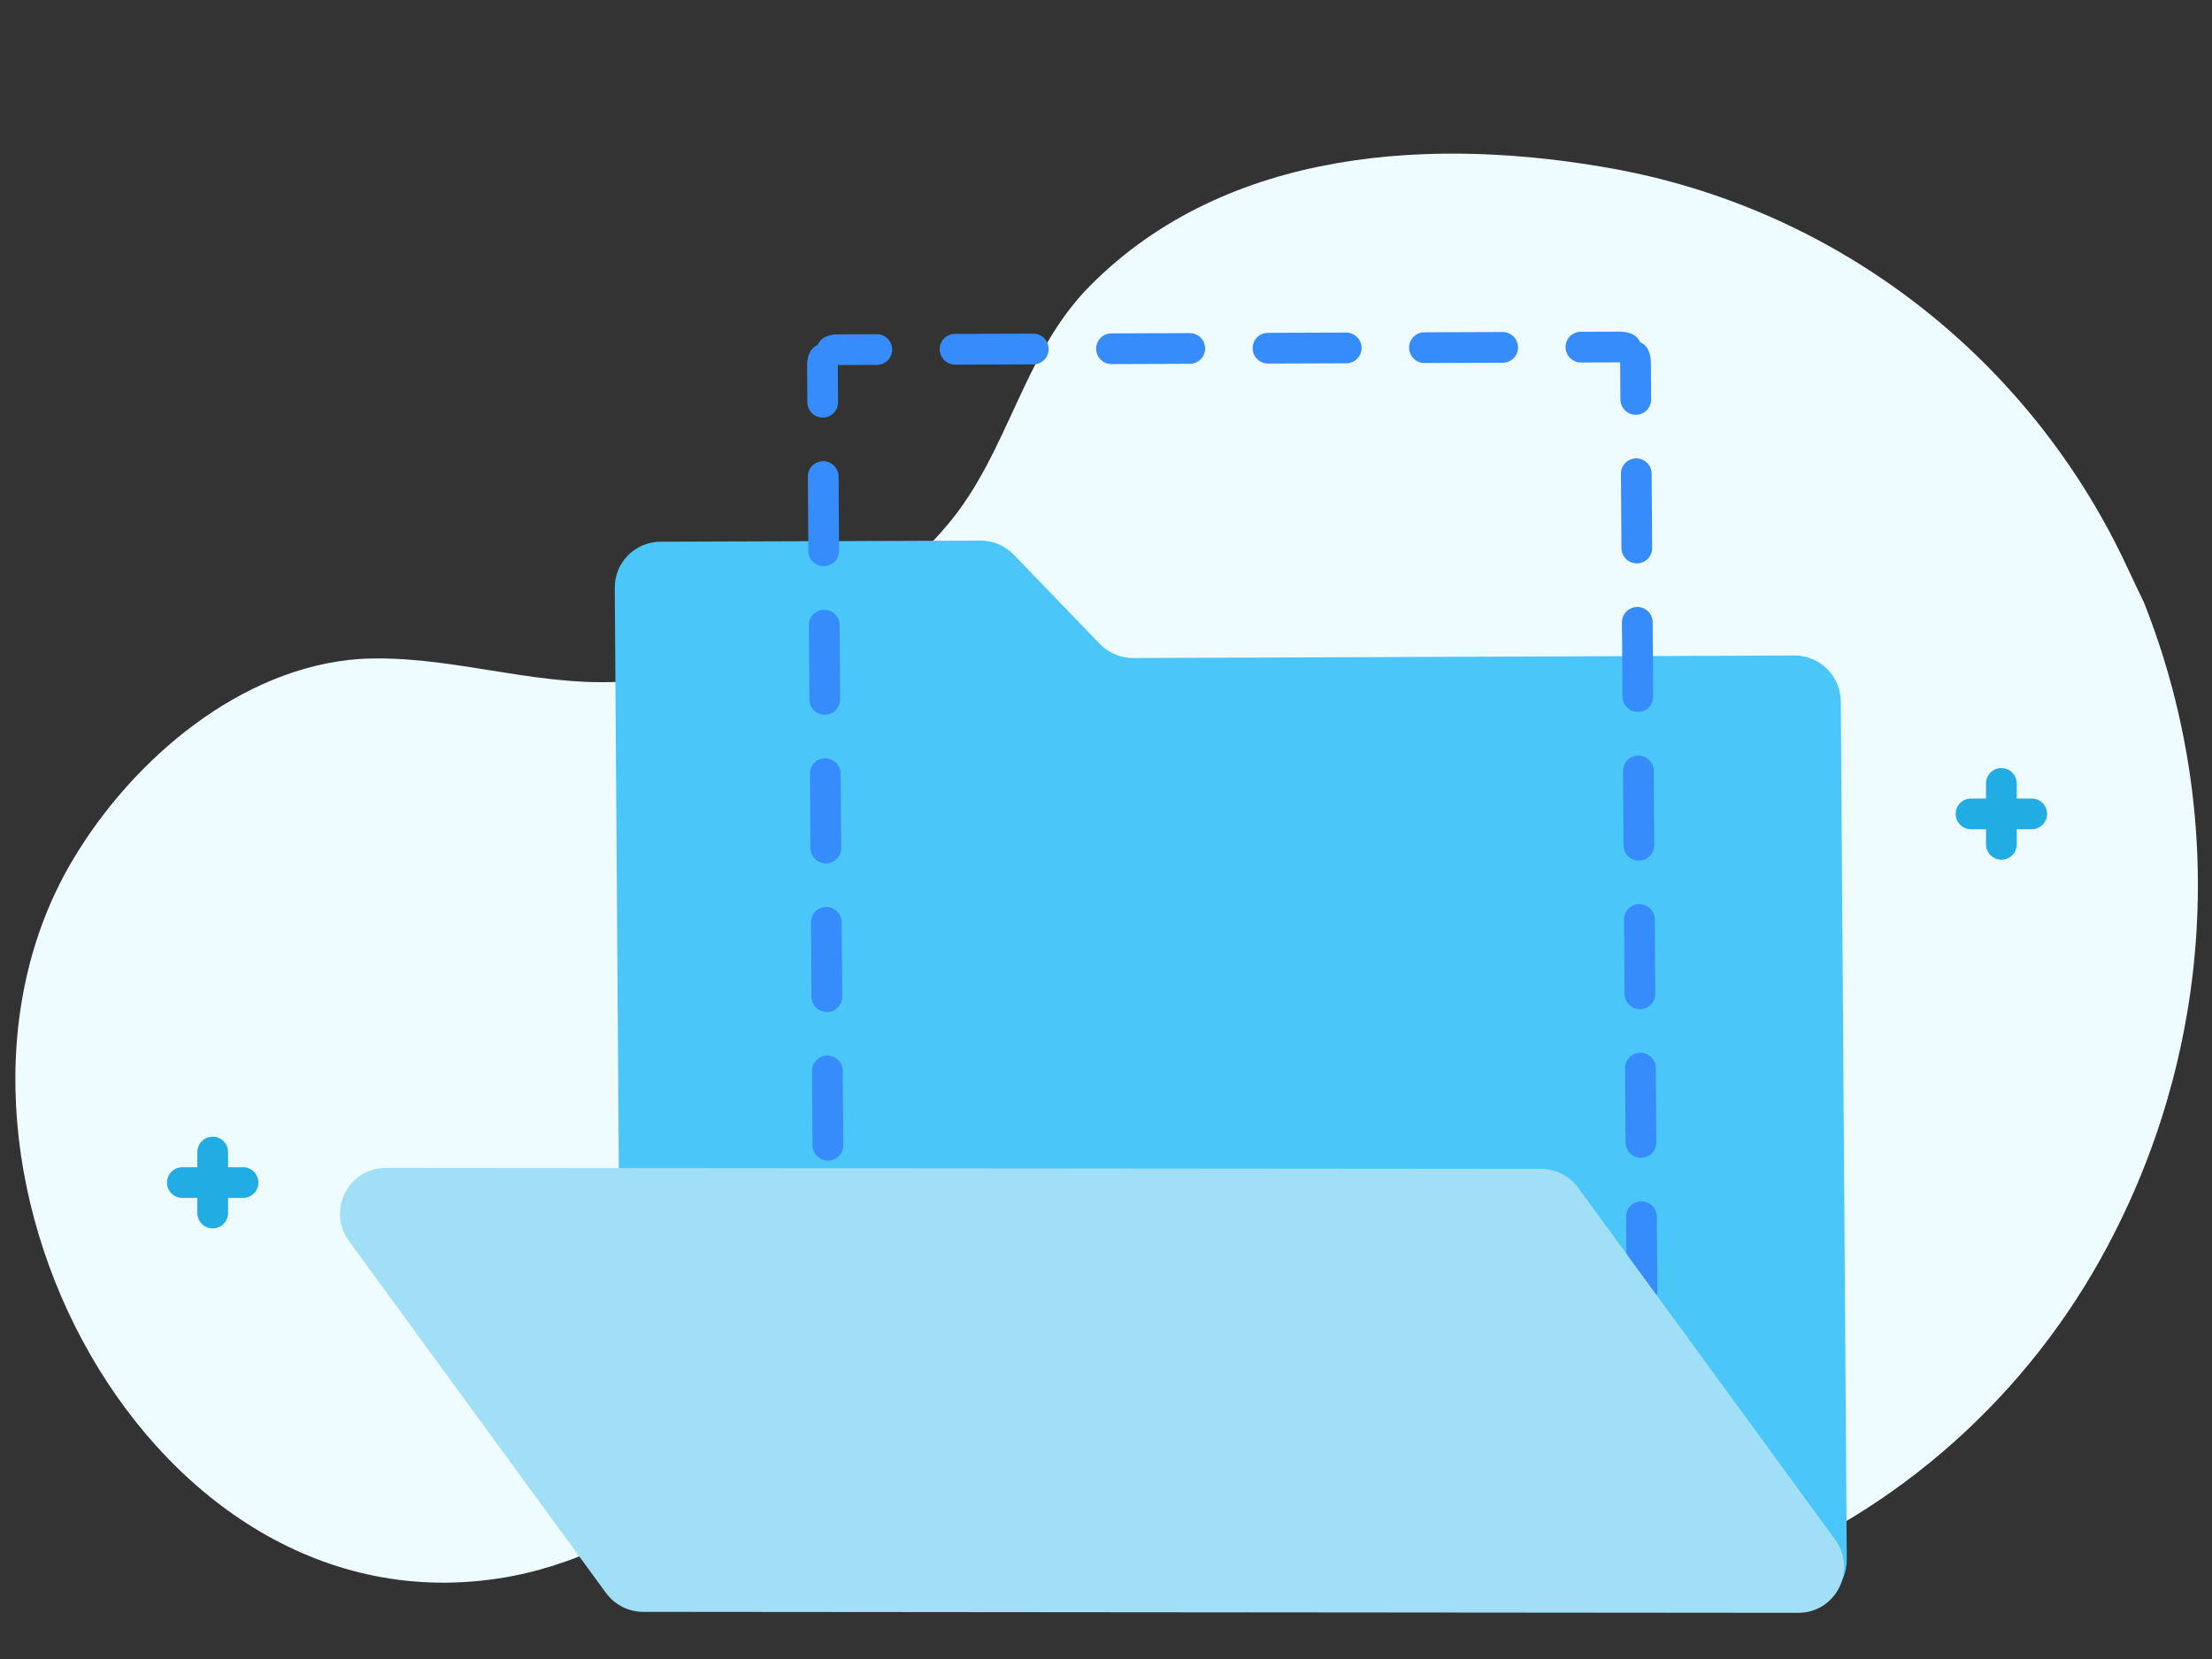 <svg width="144" height="108" viewBox="0 0 144 108" fill="none" xmlns="http://www.w3.org/2000/svg">
<rect x="0" y="0" width="144" height="108" fill="#333333" stroke="none"/>
<path d="M139.561 39.195C142.169 45.761 143.352 52.816 143.03 59.884C142.709 66.953 140.89 73.868 137.698 80.165C132.734 90.048 124.421 97.797 114.277 101.998C106.284 105.472 97.304 105.842 89.058 103.037C78.938 99.171 72.063 91.341 60.465 91.926C50.377 92.446 43.084 100.698 33.447 102.582C9.769 107.196 -6.808 75.194 4.789 55.895C8.677 49.397 15.68 43.451 23.391 42.899C29.013 42.574 34.442 44.621 40.097 44.393C44.208 44.338 48.26 43.396 51.983 41.631C55.706 39.867 59.014 37.319 61.686 34.159C65.669 29.448 66.569 23.015 70.97 18.596C79.902 9.597 93.459 8.85 105.25 11.026C112.107 12.308 118.586 15.15 124.196 19.338C129.807 23.526 134.402 28.95 137.633 35.199C138.308 36.498 138.886 37.83 139.561 39.195Z" fill="#EEFBFF"/>
<path fill-rule="evenodd" clip-rule="evenodd" d="M13.847 74.001C14.399 74.001 14.847 74.449 14.847 75.001V78.967C14.847 79.519 14.399 79.967 13.847 79.967C13.294 79.967 12.847 79.519 12.847 78.967V75.001C12.847 74.449 13.294 74.001 13.847 74.001Z" fill="#21ACE3"/>
<path fill-rule="evenodd" clip-rule="evenodd" d="M10.871 76.984C10.871 76.432 11.319 75.984 11.871 75.984H15.821C16.374 75.984 16.821 76.432 16.821 76.984C16.821 77.537 16.374 77.984 15.821 77.984H11.871C11.319 77.984 10.871 77.537 10.871 76.984Z" fill="#21ACE3"/>
<path fill-rule="evenodd" clip-rule="evenodd" d="M130.289 50.002C130.841 50.002 131.289 50.449 131.289 51.002V54.967C131.289 55.52 130.841 55.967 130.289 55.967C129.737 55.967 129.289 55.52 129.289 54.967V51.002C129.289 50.449 129.737 50.002 130.289 50.002Z" fill="#21ACE3"/>
<path fill-rule="evenodd" clip-rule="evenodd" d="M127.313 52.984C127.313 52.432 127.761 51.984 128.313 51.984H132.264C132.816 51.984 133.264 52.432 133.264 52.984C133.264 53.537 132.816 53.984 132.264 53.984H128.313C127.761 53.984 127.313 53.537 127.313 52.984Z" fill="#21ACE3"/>
<path d="M73.773 42.838C72.952 42.842 72.165 42.508 71.594 41.917L65.999 36.115C65.429 35.523 64.642 35.19 63.822 35.193L43 35.265C41.343 35.271 40.009 36.618 40.021 38.275L40.465 101.806C40.477 103.463 41.829 104.801 43.486 104.795L117.246 104.54C118.903 104.535 120.237 103.187 120.225 101.53L119.834 45.662C119.823 44.005 118.47 42.666 116.812 42.673L73.773 42.838Z" fill="#4AC6F8"/>
<path fill-rule="evenodd" clip-rule="evenodd" d="M54.54 23.765L54.541 23.764C54.541 23.764 54.54 23.764 54.54 23.764C54.54 23.764 54.54 23.764 54.54 23.764C54.54 23.764 54.54 23.765 54.54 23.765C54.54 23.765 54.54 23.765 54.54 23.765L54.54 23.765L54.557 26.183C54.561 26.735 54.117 27.184 53.564 27.186C53.012 27.188 52.561 26.742 52.557 26.19L52.54 23.771C52.538 23.502 52.59 23.243 52.687 23.005C52.791 22.75 52.989 22.561 53.224 22.462C53.321 22.226 53.507 22.026 53.762 21.919C53.998 21.82 54.257 21.765 54.526 21.765L57.073 21.756C57.625 21.754 58.076 22.2 58.08 22.752C58.084 23.305 57.639 23.754 57.087 23.756L54.54 23.765ZM61.173 22.742C61.169 22.189 61.614 21.74 62.166 21.738L67.259 21.721C67.811 21.719 68.262 22.165 68.266 22.717C68.27 23.269 67.825 23.719 67.273 23.721L62.18 23.738C61.628 23.74 61.177 23.294 61.173 22.742ZM71.359 22.706C71.355 22.154 71.8 21.705 72.352 21.703L77.445 21.685C77.997 21.683 78.448 22.13 78.452 22.682C78.456 23.234 78.011 23.683 77.459 23.685L72.366 23.703C71.814 23.705 71.363 23.259 71.359 22.706ZM81.545 22.671C81.541 22.119 81.986 21.67 82.538 21.668L87.631 21.65C88.183 21.648 88.634 22.094 88.638 22.647C88.642 23.199 88.197 23.648 87.645 23.65L82.552 23.668C82 23.67 81.549 23.224 81.545 22.671ZM91.731 22.636C91.727 22.084 92.172 21.634 92.724 21.633L97.817 21.615C98.37 21.613 98.82 22.059 98.824 22.611C98.828 23.164 98.383 23.613 97.831 23.615L92.738 23.633C92.186 23.634 91.735 23.188 91.731 22.636ZM101.917 22.601C101.913 22.049 102.358 21.599 102.91 21.597L105.457 21.589C105.726 21.588 105.986 21.641 106.224 21.738C106.479 21.843 106.669 22.041 106.768 22.277C107.005 22.374 107.206 22.562 107.313 22.816C107.413 23.053 107.469 23.312 107.471 23.582L107.488 26C107.491 26.552 107.047 27.002 106.495 27.003C105.942 27.005 105.491 26.559 105.488 26.007L105.471 23.589L105.471 23.589C105.471 23.589 105.471 23.589 105.471 23.589C105.471 23.588 105.471 23.588 105.471 23.588C105.471 23.588 105.471 23.588 105.471 23.588C105.471 23.588 105.471 23.588 105.47 23.588L105.471 23.589L102.924 23.597C102.372 23.599 101.921 23.153 101.917 22.601ZM106.514 29.84C107.067 29.838 107.518 30.285 107.521 30.837L107.555 35.673C107.559 36.226 107.115 36.675 106.562 36.677C106.01 36.679 105.559 36.233 105.555 35.68L105.521 30.844C105.518 30.291 105.962 29.842 106.514 29.84ZM53.584 30.023C54.136 30.021 54.587 30.467 54.591 31.02L54.625 35.856C54.629 36.409 54.184 36.858 53.632 36.86C53.08 36.862 52.629 36.416 52.625 35.863L52.591 31.026C52.587 30.474 53.032 30.025 53.584 30.023ZM106.582 39.514C107.134 39.512 107.585 39.958 107.589 40.51L107.623 45.347C107.627 45.899 107.182 46.349 106.63 46.35C106.078 46.352 105.627 45.906 105.623 45.354L105.589 40.517C105.585 39.965 106.03 39.516 106.582 39.514ZM53.652 39.697C54.204 39.695 54.655 40.141 54.659 40.693L54.693 45.53C54.696 46.082 54.252 46.531 53.7 46.533C53.147 46.535 52.696 46.089 52.693 45.537L52.659 40.7C52.655 40.148 53.099 39.699 53.652 39.697ZM106.65 49.187C107.202 49.185 107.653 49.631 107.657 50.184L107.69 55.02C107.694 55.573 107.25 56.022 106.697 56.024C106.145 56.026 105.694 55.58 105.69 55.027L105.657 50.191C105.653 49.638 106.097 49.189 106.65 49.187ZM53.719 49.37C54.272 49.368 54.722 49.814 54.726 50.367L54.76 55.203C54.764 55.756 54.319 56.205 53.767 56.207C53.215 56.209 52.764 55.763 52.76 55.21L52.726 50.373C52.722 49.821 53.167 49.372 53.719 49.37ZM106.717 58.861C107.27 58.859 107.72 59.305 107.724 59.857L107.758 64.694C107.762 65.246 107.317 65.695 106.765 65.697C106.213 65.699 105.762 65.253 105.758 64.701L105.724 59.864C105.72 59.312 106.165 58.862 106.717 58.861ZM53.787 59.044C54.339 59.042 54.79 59.488 54.794 60.04L54.828 64.877C54.832 65.429 54.387 65.878 53.835 65.88C53.282 65.882 52.832 65.436 52.828 64.884L52.794 60.047C52.79 59.495 53.235 59.045 53.787 59.044ZM106.785 68.534C107.337 68.532 107.788 68.978 107.792 69.531L107.826 74.367C107.83 74.92 107.385 75.369 106.833 75.371C106.28 75.373 105.83 74.927 105.826 74.374L105.792 69.537C105.788 68.985 106.233 68.536 106.785 68.534ZM53.855 68.717C54.407 68.715 54.858 69.161 54.862 69.713L54.895 74.55C54.899 75.103 54.455 75.552 53.902 75.554C53.35 75.555 52.899 75.109 52.895 74.557L52.862 69.72C52.858 69.168 53.302 68.719 53.855 68.717ZM106.853 78.207C107.405 78.206 107.856 78.652 107.86 79.204L107.893 84.041C107.897 84.593 107.453 85.042 106.9 85.044C106.348 85.046 105.897 84.6 105.893 84.048L105.86 79.211C105.856 78.659 106.3 78.209 106.853 78.207ZM53.922 78.39C54.474 78.388 54.925 78.835 54.929 79.387L54.963 84.224C54.967 84.776 54.522 85.225 53.97 85.227C53.418 85.229 52.967 84.783 52.963 84.231L52.929 79.394C52.925 78.842 53.37 78.392 53.922 78.39ZM106.92 87.881C107.472 87.879 107.923 88.325 107.927 88.877L107.944 91.296C107.946 91.565 107.894 91.825 107.797 92.062C107.693 92.318 107.496 92.506 107.26 92.605C107.164 92.842 106.977 93.041 106.723 93.148C106.486 93.247 106.227 93.302 105.958 93.303L103.412 93.311C102.859 93.313 102.408 92.867 102.405 92.315C102.401 91.763 102.845 91.314 103.398 91.312L105.944 91.303L105.944 91.303C105.944 91.303 105.944 91.303 105.944 91.303C105.944 91.303 105.944 91.303 105.944 91.303C105.944 91.303 105.944 91.303 105.944 91.303C105.944 91.303 105.944 91.303 105.944 91.302L105.944 91.303L105.927 88.884C105.923 88.332 106.368 87.883 106.92 87.881ZM53.99 88.064C54.542 88.062 54.993 88.508 54.997 89.06L55.014 91.479L55.013 91.478C55.013 91.479 55.013 91.479 55.013 91.479C55.014 91.479 55.014 91.479 55.014 91.479C55.014 91.479 55.014 91.479 55.014 91.479C55.014 91.479 55.014 91.479 55.014 91.479L55.014 91.479L57.56 91.47C58.112 91.468 58.563 91.914 58.567 92.466C58.571 93.019 58.127 93.468 57.574 93.47L55.028 93.479C54.758 93.48 54.499 93.427 54.261 93.329C54.005 93.224 53.816 93.026 53.716 92.79C53.479 92.693 53.279 92.506 53.171 92.251C53.071 92.014 53.016 91.755 53.014 91.486L52.997 89.067C52.993 88.515 53.438 88.066 53.99 88.064ZM61.66 92.456C61.656 91.903 62.101 91.454 62.653 91.452L67.746 91.435C68.299 91.433 68.749 91.879 68.753 92.431C68.757 92.984 68.313 93.433 67.76 93.435L62.667 93.452C62.115 93.454 61.664 93.008 61.66 92.456ZM71.846 92.421C71.843 91.868 72.287 91.419 72.839 91.417L77.932 91.4C78.485 91.398 78.936 91.844 78.939 92.396C78.943 92.948 78.499 93.398 77.946 93.4L72.853 93.417C72.301 93.419 71.85 92.973 71.846 92.421ZM82.032 92.385C82.029 91.833 82.473 91.384 83.025 91.382L88.118 91.364C88.671 91.362 89.122 91.809 89.125 92.361C89.129 92.913 88.685 93.362 88.132 93.364L83.039 93.382C82.487 93.384 82.036 92.938 82.032 92.385ZM92.219 92.35C92.215 91.798 92.659 91.349 93.212 91.347L98.305 91.329C98.857 91.327 99.308 91.773 99.311 92.326C99.315 92.878 98.871 93.327 98.319 93.329L93.225 93.347C92.673 93.349 92.222 92.903 92.219 92.35Z" fill="#368CFB"/>
<path d="M22.718 80.791C21.269 78.808 22.678 76.025 25.13 76.028L100.315 76.091C101.274 76.092 102.177 76.552 102.743 77.328L119.471 100.231C120.92 102.215 119.511 104.997 117.058 104.995L41.874 104.931C40.914 104.93 40.012 104.471 39.445 103.695L22.718 80.791Z" fill="#A1DFF6"/>
</svg>
